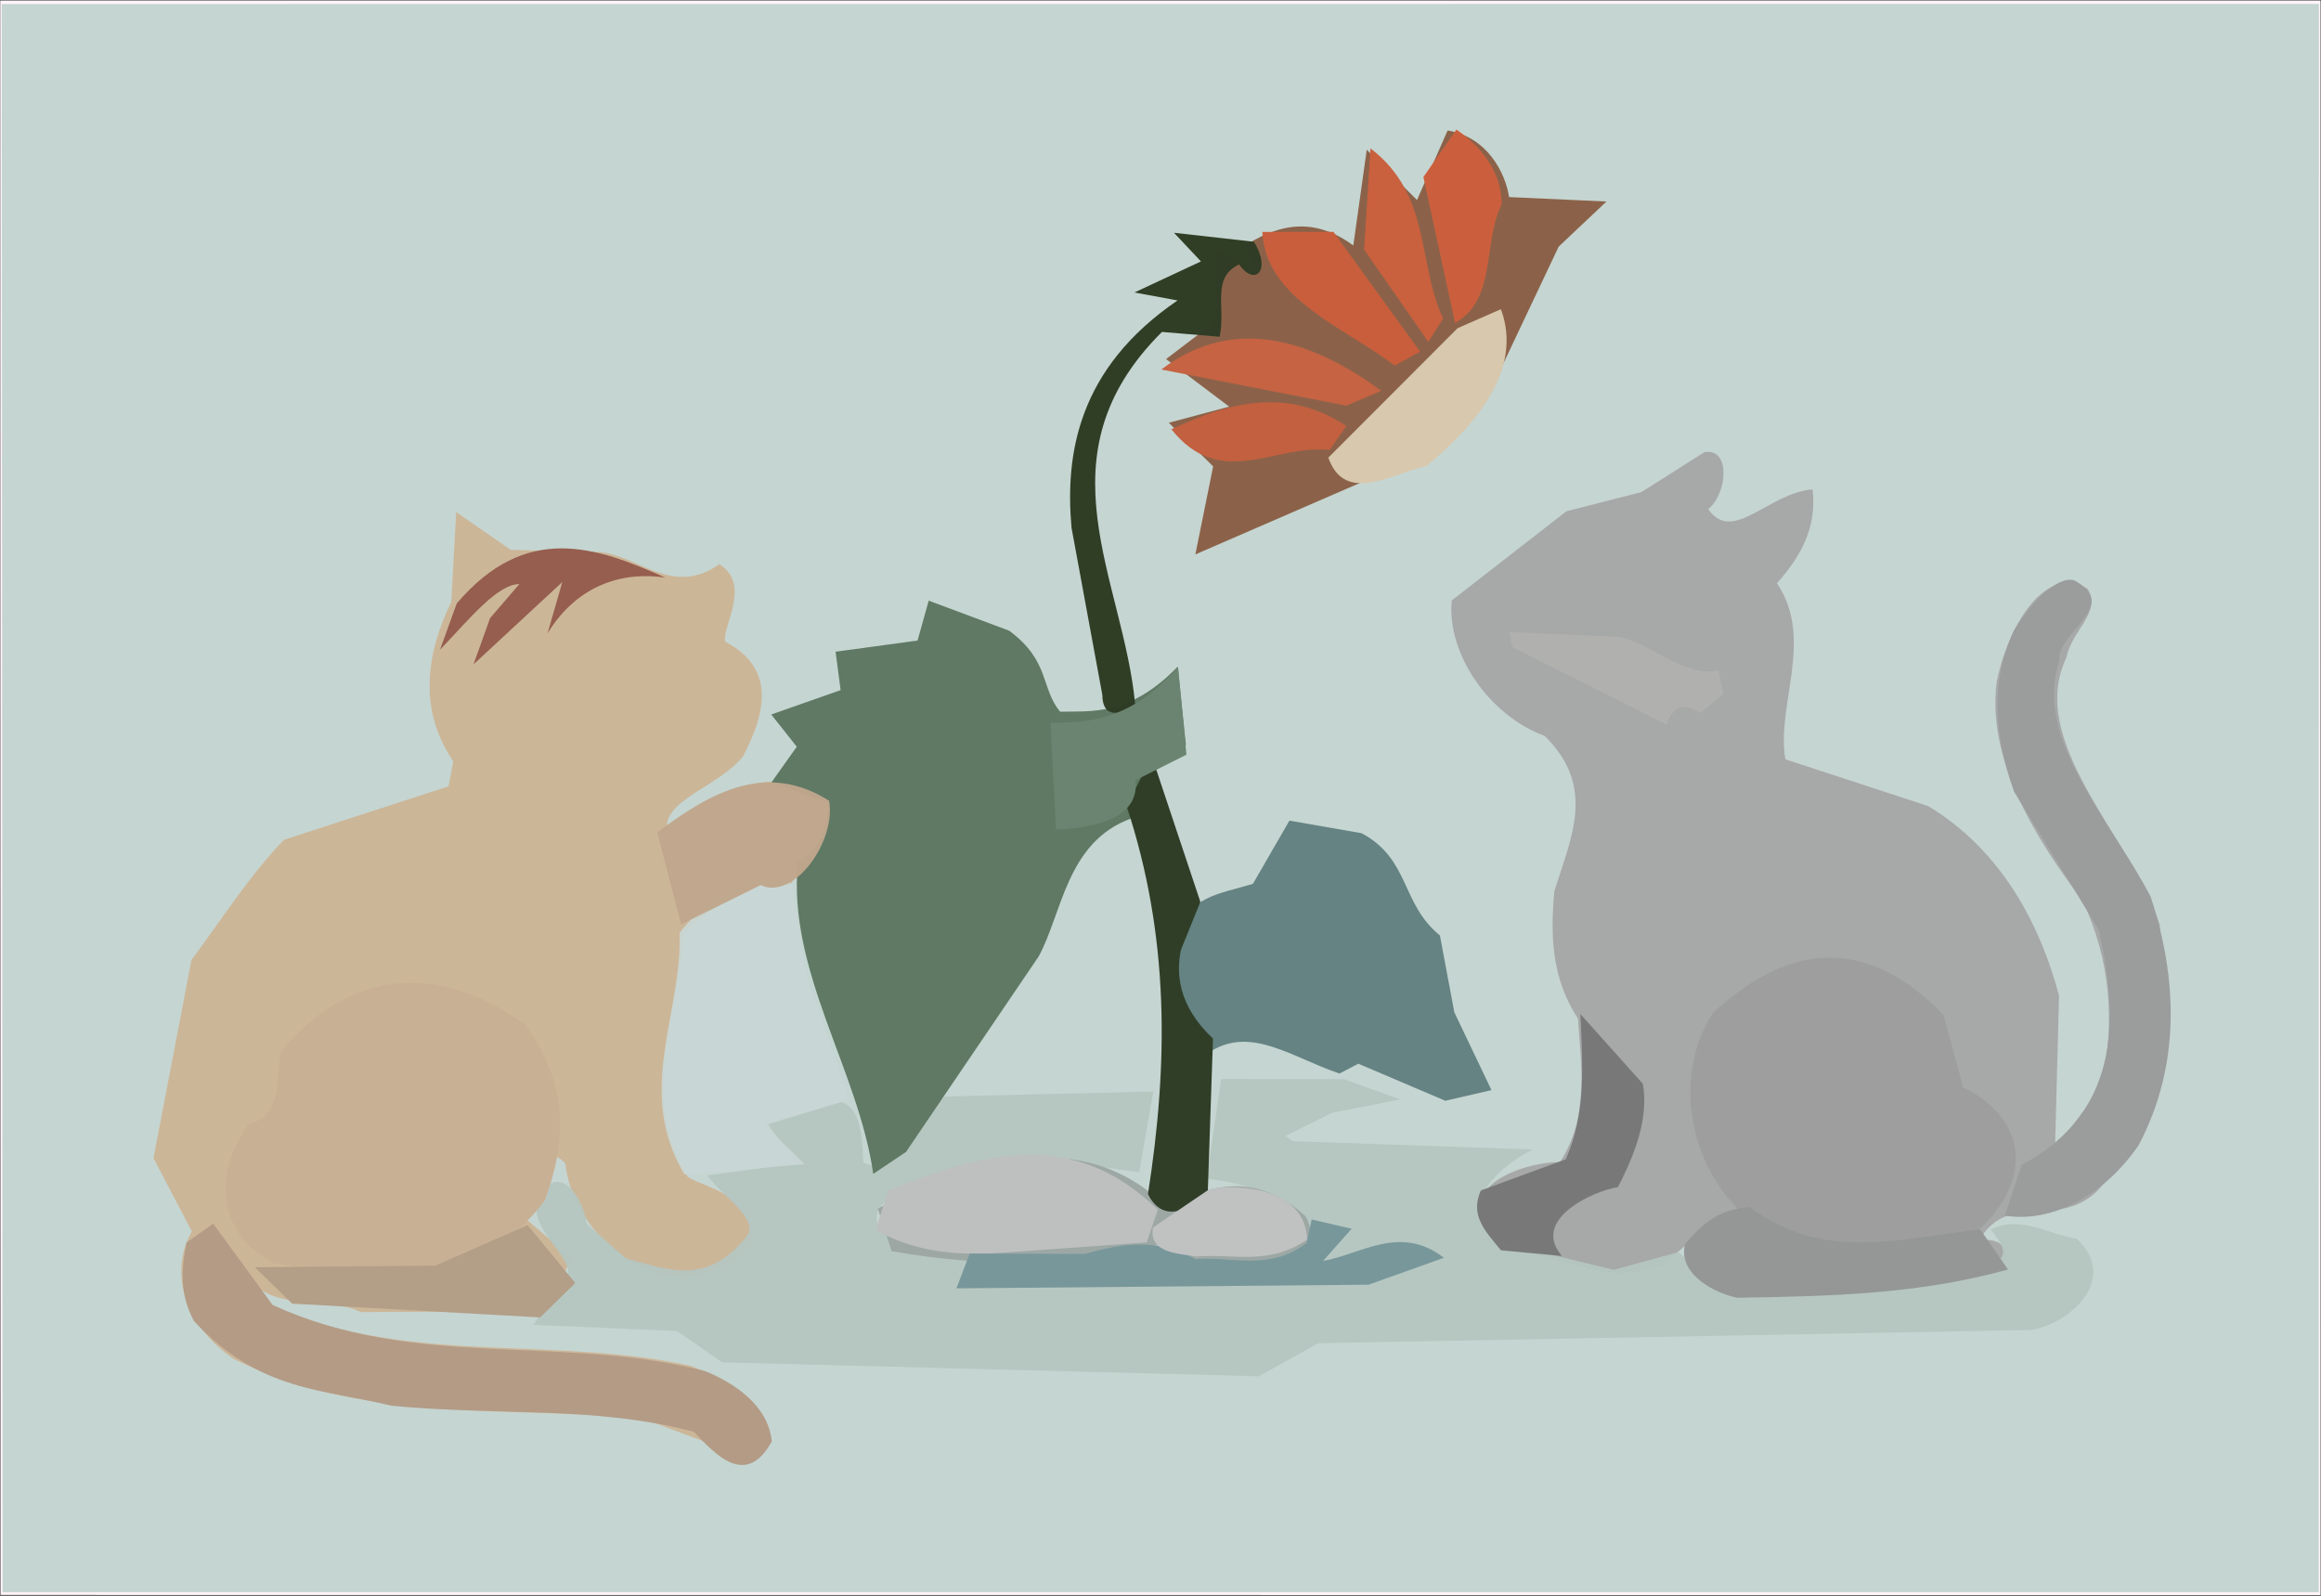 <?xml version="1.0" ?>
<svg xmlns="http://www.w3.org/2000/svg" version="1.1" width="512" height="352">
  <rect width="100%" height="100%" fill="#333333" stroke="none"/>
  <defs/>
  <g>
    <path d="M 0.052 0.115 L 511.906 0.111 L 511.915 351.852 L 0.108 351.825 L 0.052 0.115" stroke-width="0.0" fill="rgb(267, 244, 249)" opacity="1.06" stroke="rgb(0, 0, 0)" stroke-opacity="0.0" stroke-linecap="round" stroke-linejoin="round"/>
    <path d="M 0.392 0.884 L 0.568 351.2 L 511.502 351.206 L 511.539 0.857 L 0.392 0.884" stroke-width="2.0" fill="rgb(197, 213, 209)" opacity="1.098" stroke="rgb(0, 0, 0)" stroke-opacity="0.0" stroke-linecap="round" stroke-linejoin="round"/>
    <path d="M 345.521 112.793 L 320.257 132.443 C 319.097 144.411 328.759 157.98 340.744 162.326 C 352.177 173.555 346.588 184.683 342.878 196.58 C 341.984 206.679 342.311 215.794 348.103 224.72 C 348.733 235.062 350.678 246.194 344.125 256.339 C 336.149 256.306 317.463 262.138 331.057 275.569 C 341.645 275.28 352.885 284.437 366.792 278.993 L 373.886 272.965 L 371.882 278.396 L 383.999 284.224 L 440.6 280.51 C 445.738 273.599 438.283 273.174 436.629 273.524 C 443.084 262.573 453.763 271.238 462.64 262.715 C 480.649 242.73 478.196 223.734 476.405 203.905 C 469.499 183.793 446.939 163.55 455.88 144.956 C 456.89 139.187 463.793 134.951 460.448 129.829 C 450.046 123.922 442.234 140.805 440.464 150.433 C 438.362 167.013 448.181 183.972 459.385 198.607 C 465.609 211.94 466.661 225.454 463.504 239.949 L 453.324 253.341 L 454.21 219.628 C 450.538 205.708 442.532 188.132 425.295 177.79 L 393.841 167.494 C 391.758 155.534 400.316 140.996 391.984 128.653 C 396.862 123.176 400.887 116.697 399.839 107.949 C 389.995 108.778 382.253 120.115 376.808 112.289 C 380.99 109.073 381.919 98.714 375.996 99.74 L 362.081 108.556 L 345.521 112.793" stroke-width="2.0" fill="rgb(167, 167, 167)" opacity="0.97" stroke="rgb(0, 0, 0)" stroke-opacity="0.0" stroke-linecap="round" stroke-linejoin="round"/>
    <path d="M 100.635 112.963 L 99.554 132.745 C 94.08 144.128 92.158 156.397 100.003 167.959 L 98.943 173.455 L 62.648 185.252 C 54.951 193.192 48.487 203.448 42.243 211.728 L 33.862 255.454 L 42.33 271.636 C 37.6 279.819 39.738 291.531 51.55 299.77 C 81.72 314.437 111.883 309.878 142.1 313.009 L 166.27 322.075 C 173.541 313.529 159.242 303.93 152.483 301.309 C 122.906 294.812 93.392 300.732 64.018 289.816 C 60.073 287.639 49.181 283.633 54.497 281.835 C 61.116 289.663 71.769 285.667 79.627 289.423 L 121.143 289.198 L 125.939 277.385 L 115.874 268.751 C 121.606 266.338 119.144 250.459 124.72 256.662 C 126.416 273.875 149.562 292.389 165.992 273.936 C 165.55 262.979 155.876 262.29 151.671 259.572 C 140.88 241.732 149.956 224.043 150.814 205.611 C 158.353 199.975 166.176 191.962 174.107 195.617 C 178.832 187.282 186.339 181.432 179.805 173.493 C 168.193 170.13 156.543 174.553 147.209 183.201 C 145.942 176.499 158.817 173.469 163.942 166.765 C 168.597 157.852 171.556 147.599 159.94 141.525 C 159.321 138.062 165.849 128.952 158.678 124.452 C 148.399 131.812 140.653 122.429 132.309 121.774 L 112.671 121.292 L 100.635 112.963" stroke-width="2.0" fill="rgb(205, 181, 150)" opacity="0.965" stroke="rgb(0, 0, 0)" stroke-opacity="0.0" stroke-linecap="round" stroke-linejoin="round"/>
    <path d="M 117.664 292.247 L 149.363 293.593 L 159.316 300.508 L 277.695 303.586 L 290.787 296.288 L 447.796 293.377 C 455.467 292.549 468.026 282.711 458.12 273.247 C 451.539 272.188 445.742 268.028 439.128 271.177 C 442.117 274.919 443.883 277.796 437.682 279.319 L 385.893 285.079 L 379.04 283.635 L 370.252 276.185 L 356.025 280.097 L 333.145 274.566 C 319.729 269.733 327.862 258.602 338.122 253.566 L 285.221 251.722 L 283.553 250.588 L 293.833 245.478 L 308.867 242.513 L 296.463 238.046 L 269.389 238.019 L 266.19 260.003 C 274.343 260.829 288.266 264.488 289.107 274.761 C 281.988 282.117 273.999 279.168 266.334 279.362 L 253.458 273.508 C 234.209 278.832 216.153 278.045 198.326 273.474 C 189.721 269.416 193.592 265.456 200.06 261.413 L 227.268 255.479 L 251.318 258.531 L 254.414 240.766 L 208.35 241.874 C 201.897 248.604 198.19 259.819 190.454 256.45 C 190.176 253.489 190.581 244.509 185.531 243.075 L 169.145 247.592 L 175.594 256.632 L 156.026 259.287 C 159.331 263.858 167.602 268.923 164.693 272.752 C 155.551 284.113 146.745 279.74 138.083 277.582 L 129.342 269.866 C 129.406 267.602 125.274 255.619 118.787 263.163 C 115.73 270.616 125.927 276.689 125.284 280.844 L 117.664 292.247" stroke-width="2.0" fill="rgb(181, 198, 193)" opacity="0.938" stroke="rgb(0, 0, 0)" stroke-opacity="0.0" stroke-linecap="round" stroke-linejoin="round"/>
    <path d="M 259.802 147.042 C 249.14 158.107 240.531 156.798 233.868 156.99 C 229.575 151.933 231.66 145.788 222.62 139.124 L 204.866 132.496 L 202.408 141.298 L 184.326 143.759 L 185.436 152.232 L 170.137 157.607 L 175.764 164.717 L 170.197 172.553 L 182.753 177.098 C 182.573 180.39 182.714 185.49 176.017 190.201 C 173.651 214.254 189.373 235.907 192.633 258.944 L 199.873 254.083 L 229.11 210.993 C 234.323 201.491 235.26 185.678 249.554 180.536 C 247.804 174.557 255.545 166.66 261.609 164.36 L 259.802 147.042" stroke-width="2.0" fill="rgb(95, 121, 100)" opacity="1.001" stroke="rgb(0, 0, 0)" stroke-opacity="0.0" stroke-linecap="round" stroke-linejoin="round"/>
    <path d="M 354.371 44.451 L 332.888 43.47 C 332.126 38.309 328.196 30.227 319.335 28.783 L 312.581 44.127 L 301.499 33.023 L 298.534 54.136 C 291.404 48.937 284.012 48.258 274.94 53.988 L 276.428 59.759 L 268.704 55.062 L 268.069 70.946 L 257.228 79.205 L 271.156 89.698 L 257.829 93.252 L 267.612 102.881 L 263.692 122.294 L 318.999 98.283 L 328.044 87.754 L 343.839 54.399 L 354.371 44.451" stroke-width="2.0" fill="rgb(139, 98, 73)" opacity="1.063" stroke="rgb(0, 0, 0)" stroke-opacity="0.0" stroke-linecap="round" stroke-linejoin="round"/>
    <path d="M 115.927 226.126 C 97.869 212.697 77.69 212.994 62.053 231.837 C 60.482 237.394 63.002 245.659 54.812 248.023 C 47.557 257.739 47.15 271.836 60.43 278.698 C 79.927 281.709 103.998 286.04 120.151 264.856 C 124.801 252.334 125.776 239.701 115.927 226.126" stroke-width="2.0" fill="rgb(200, 176, 148)" opacity="1.193" stroke="rgb(0, 0, 0)" stroke-opacity="0.0" stroke-linecap="round" stroke-linejoin="round"/>
    <path d="M 377.871 223.413 C 365.446 242.666 377.409 272.792 401.179 275.169 L 435.247 272.348 C 448.599 261.289 447.59 246.784 433.094 239.917 L 428.703 223.807 C 412.711 207.486 396.012 206.725 377.871 223.413" stroke-width="2.0" fill="rgb(158, 158, 158)" opacity="0.985" stroke="rgb(0, 0, 0)" stroke-opacity="0.0" stroke-linecap="round" stroke-linejoin="round"/>
    <path d="M 258.475 206.423 C 258.072 216.95 258.646 223.528 267.187 231.838 C 276.151 226.357 285.071 233.288 295.487 236.806 L 299.638 234.632 L 318.826 242.809 L 329.008 240.458 L 320.813 223.29 L 317.64 206.359 C 308.948 199.242 311.085 189.55 300.36 183.791 L 284.442 181.02 L 276.391 194.958 C 268.497 197.366 263.224 197.362 258.475 206.423" stroke-width="2.0" fill="rgb(99, 130, 130)" opacity="0.987" stroke="rgb(0, 0, 0)" stroke-opacity="0.0" stroke-linecap="round" stroke-linejoin="round"/>
    <path d="M 457.564 128.014 C 453.67 126.894 447.498 133.505 444.202 139.183 C 438.891 150.761 439.994 162.766 444.324 174.671 L 462.96 205.043 C 466.876 222.393 468.923 244.837 445.966 256.945 L 442.27 268.147 C 452.488 269.793 463.924 263.956 471.751 252.655 C 481.068 235.03 480.4 215.99 474.428 197.808 C 465.356 180.393 448.541 163.074 454.258 145.806 C 453.582 139.433 468.045 133.646 457.564 128.014" stroke-width="2.0" fill="rgb(155, 156, 156)" opacity="1.205" stroke="rgb(0, 0, 0)" stroke-opacity="0.0" stroke-linecap="round" stroke-linejoin="round"/>
    <path d="M 174.574 194.812 C 165.526 191.547 155.536 198.538 149.905 205.746 C 150.588 223.331 139.955 240.677 150.998 259.071 L 177.481 256.793 L 168.731 248.208 L 187.281 242.548 L 177.702 214.744 L 174.574 194.812" stroke-width="2.0" fill="rgb(201, 216, 214)" opacity="0.885" stroke="rgb(0, 0, 0)" stroke-opacity="0.0" stroke-linecap="round" stroke-linejoin="round"/>
    <path d="M 41.149 274.075 C 39.913 280.385 39.696 285.664 42.79 291.402 C 57.215 307.072 71.777 306.448 86.319 310.07 C 108.917 312.32 130.726 309.992 153.076 315.807 C 158.011 321.133 164.651 328.13 170.248 317.963 C 169.479 310.135 162.245 305.178 155.531 302.434 C 123.436 294.246 91.758 302.321 60.126 287.85 L 47.028 269.91 L 41.149 274.075" stroke-width="2.0" fill="rgb(179, 155, 134)" opacity="1.081" stroke="rgb(0, 0, 0)" stroke-opacity="0.0" stroke-linecap="round" stroke-linejoin="round"/>
    <path d="M 193.649 266.64 L 196.696 275.999 C 216.885 279.514 236.406 279.613 255.663 274.562 C 262.758 281.773 270.917 277.969 279.319 278.744 C 283.628 277.927 291.935 275.387 288.03 268.322 C 277.019 258.168 266.401 261.421 257.624 266.386 C 241.422 250.909 224.585 255.172 207.633 258.339 L 193.649 266.64" stroke-width="2.0" fill="rgb(157, 168, 165)" opacity="1.105" stroke="rgb(0, 0, 0)" stroke-opacity="0.0" stroke-linecap="round" stroke-linejoin="round"/>
    <path d="M 193.166 271.335 C 205.516 278.15 217.173 276.595 228.77 275.781 L 252.928 274.055 L 255.428 266.854 C 236.478 248.441 216.518 254.316 195.887 262.638 L 193.166 271.335" stroke-width="2.0" fill="rgb(190, 192, 191)" opacity="1.07" stroke="rgb(0, 0, 0)" stroke-opacity="0.0" stroke-linecap="round" stroke-linejoin="round"/>
    <path d="M 254.092 166.848 L 248.522 177.818 C 257.994 206.49 257.764 234.506 253.235 263.396 C 256.528 270.021 262.231 266.779 266.407 263.643 L 267.581 229.1 C 259.768 221.771 259.476 214.586 260.496 209.566 L 264.792 198.929 L 254.092 166.848" stroke-width="2.0" fill="rgb(48, 62, 40)" opacity="1.013" stroke="rgb(0, 0, 0)" stroke-opacity="0.0" stroke-linecap="round" stroke-linejoin="round"/>
    <path d="M 276.615 53.329 L 258.974 51.344 L 264.923 57.667 L 250.257 64.516 L 259.77 66.272 C 237.68 81.316 234.931 100.373 236.374 116.42 L 243.166 153.261 C 243.198 158.684 247.273 157.662 250.418 155.491 C 247.892 127.745 228.714 100.679 256.321 73.219 L 269.047 74.282 C 270.448 67.611 267.126 61.341 273.338 58.314 C 276.775 63.296 280.563 59.681 276.615 53.329" stroke-width="2.0" fill="rgb(47, 60, 37)" opacity="0.987" stroke="rgb(0, 0, 0)" stroke-opacity="0.0" stroke-linecap="round" stroke-linejoin="round"/>
    <path d="M 182.897 176.627 C 169.123 167.947 156.936 174.623 144.983 183.601 L 150.256 203.906 L 167.807 195.249 C 175.22 198.706 184.528 185.434 182.897 176.627" stroke-width="2.0" fill="rgb(192, 167, 141)" opacity="0.958" stroke="rgb(0, 0, 0)" stroke-opacity="0.0" stroke-linecap="round" stroke-linejoin="round"/>
    <path d="M 318.529 277.443 C 308.837 270.023 300.471 276.595 291.855 278.148 L 298.17 271.039 L 289.343 269.005 L 288.265 274.155 C 279.946 280.52 271.505 277.055 263.72 277.762 C 255.795 273.171 247.482 274.139 239.493 276.582 L 213.899 276.522 L 210.988 284.19 L 301.905 283.382 L 318.529 277.443" stroke-width="2.0" fill="rgb(120, 151, 155)" opacity="1.049" stroke="rgb(0, 0, 0)" stroke-opacity="0.0" stroke-linecap="round" stroke-linejoin="round"/>
    <path d="M 331.092 68.202 L 321.54 72.393 L 293.021 100.952 C 296.744 111.567 307.558 104.172 314.657 102.825 C 325.827 93.542 335.981 81.338 331.092 68.202" stroke-width="2.0" fill="rgb(216, 200, 173)" opacity="1.076" stroke="rgb(0, 0, 0)" stroke-opacity="0.0" stroke-linecap="round" stroke-linejoin="round"/>
    <path d="M 371.708 274.427 C 369.992 281.188 378.727 285.463 383.294 286.264 C 404.135 285.93 423.413 285.461 442.956 280.034 L 436.811 271.172 C 418.906 273.17 402.478 278.487 385.94 266.229 C 381.115 266.783 377.272 267.769 371.708 274.427" stroke-width="2.0" fill="rgb(149, 151, 151)" opacity="1.248" stroke="rgb(0, 0, 0)" stroke-opacity="0.0" stroke-linecap="round" stroke-linejoin="round"/>
    <path d="M 348.627 223.686 C 349.078 234.663 349.998 245.472 345.379 255.734 L 326.666 262.598 C 324.239 268.088 327.482 271.389 331.11 275.801 L 344.56 277.052 C 337.601 269.011 351.42 262.712 356.894 261.863 C 361.105 253.785 363.631 246.185 362.412 239.081 L 348.627 223.686" stroke-width="2.0" fill="rgb(119, 120, 119)" opacity="0.978" stroke="rgb(0, 0, 0)" stroke-opacity="0.0" stroke-linecap="round" stroke-linejoin="round"/>
    <path d="M 259.875 147.179 C 249.274 158.919 240.863 159.292 231.735 159.455 L 232.942 182.986 C 240.508 182.679 251.551 180.867 250.46 172.125 L 261.716 166.468 L 259.875 147.179" stroke-width="2.0" fill="rgb(106, 132, 113)" opacity="1.114" stroke="rgb(0, 0, 0)" stroke-opacity="0.0" stroke-linecap="round" stroke-linejoin="round"/>
    <path d="M 126.907 283.007 L 116.384 270.246 L 96.045 279.18 L 56.214 279.527 L 64.444 287.555 L 119.142 290.598 L 126.907 283.007" stroke-width="2.0" fill="rgb(179, 158, 135)" opacity="1.096" stroke="rgb(0, 0, 0)" stroke-opacity="0.0" stroke-linecap="round" stroke-linejoin="round"/>
    <path d="M 278.462 51.155 C 279.191 66.028 296.538 72.132 307.658 80.657 L 313.265 77.557 L 294.151 51.146 L 278.462 51.155" stroke-width="2.0" fill="rgb(201, 95, 61)" opacity="0.994" stroke="rgb(0, 0, 0)" stroke-opacity="0.0" stroke-linecap="round" stroke-linejoin="round"/>
    <path d="M 321.278 28.574 L 313.995 39.042 L 320.98 71.225 C 330.208 66.116 327.052 53.548 331.244 45.112 C 331.334 39.847 328.672 33.684 321.278 28.574" stroke-width="2.0" fill="rgb(203, 95, 61)" opacity="1.01" stroke="rgb(0, 0, 0)" stroke-opacity="0.0" stroke-linecap="round" stroke-linejoin="round"/>
    <path d="M 256.184 81.507 L 296.981 89.497 L 304.712 86.199 C 290.755 75.961 272.989 68.741 256.184 81.507" stroke-width="2.0" fill="rgb(197, 99, 67)" opacity="1.104" stroke="rgb(0, 0, 0)" stroke-opacity="0.0" stroke-linecap="round" stroke-linejoin="round"/>
    <path d="M 332.98 139.423 L 333.567 142.706 L 367.611 159.854 C 369.032 155.591 371.848 155.056 375.086 157.27 L 380.132 153.084 L 379.118 147.856 C 371.635 149.644 364.313 141.808 357.007 140.471 L 332.98 139.423" stroke-width="2.0" fill="rgb(176, 176, 175)" opacity="1.008" stroke="rgb(0, 0, 0)" stroke-opacity="0.0" stroke-linecap="round" stroke-linejoin="round"/>
    <path d="M 254.353 270.748 C 253.243 276.636 260.592 276.496 263.959 277.182 C 271.954 276.456 279.817 279.277 288.349 273.444 C 287.997 262.269 273.914 261.019 266.833 262.279 L 254.353 270.748" stroke-width="2.0" fill="rgb(192, 193, 193)" opacity="1.034" stroke="rgb(0, 0, 0)" stroke-opacity="0.0" stroke-linecap="round" stroke-linejoin="round"/>
    <path d="M 302.322 32.73 L 300.913 55.053 L 315.081 75.429 L 318.34 70.251 C 312.635 58.092 315.807 43.042 302.322 32.73" stroke-width="2.0" fill="rgb(201, 97, 63)" opacity="0.995" stroke="rgb(0, 0, 0)" stroke-opacity="0.0" stroke-linecap="round" stroke-linejoin="round"/>
    <path d="M 146.751 127.409 C 131.397 120.523 115.996 115.206 100.748 133.123 L 97.056 143.335 C 103.601 136.486 109.66 128.915 114.578 128.831 L 108.11 136.342 L 104.453 146.549 L 124.045 128.39 L 120.772 139.738 C 127.551 128.628 137.899 126.059 146.751 127.409" stroke-width="2.0" fill="rgb(150, 94, 79)" opacity="1.013" stroke="rgb(0, 0, 0)" stroke-opacity="0.0" stroke-linecap="round" stroke-linejoin="round"/>
    <path d="M 258.404 94.692 C 269.3 108.276 281.07 97.941 293.315 99.256 L 297.006 93.954 C 284.116 85.53 271.73 88.403 258.404 94.692" stroke-width="2.0" fill="rgb(194, 96, 63)" opacity="1.064" stroke="rgb(0, 0, 0)" stroke-opacity="0.0" stroke-linecap="round" stroke-linejoin="round"/>
  </g>
</svg>
